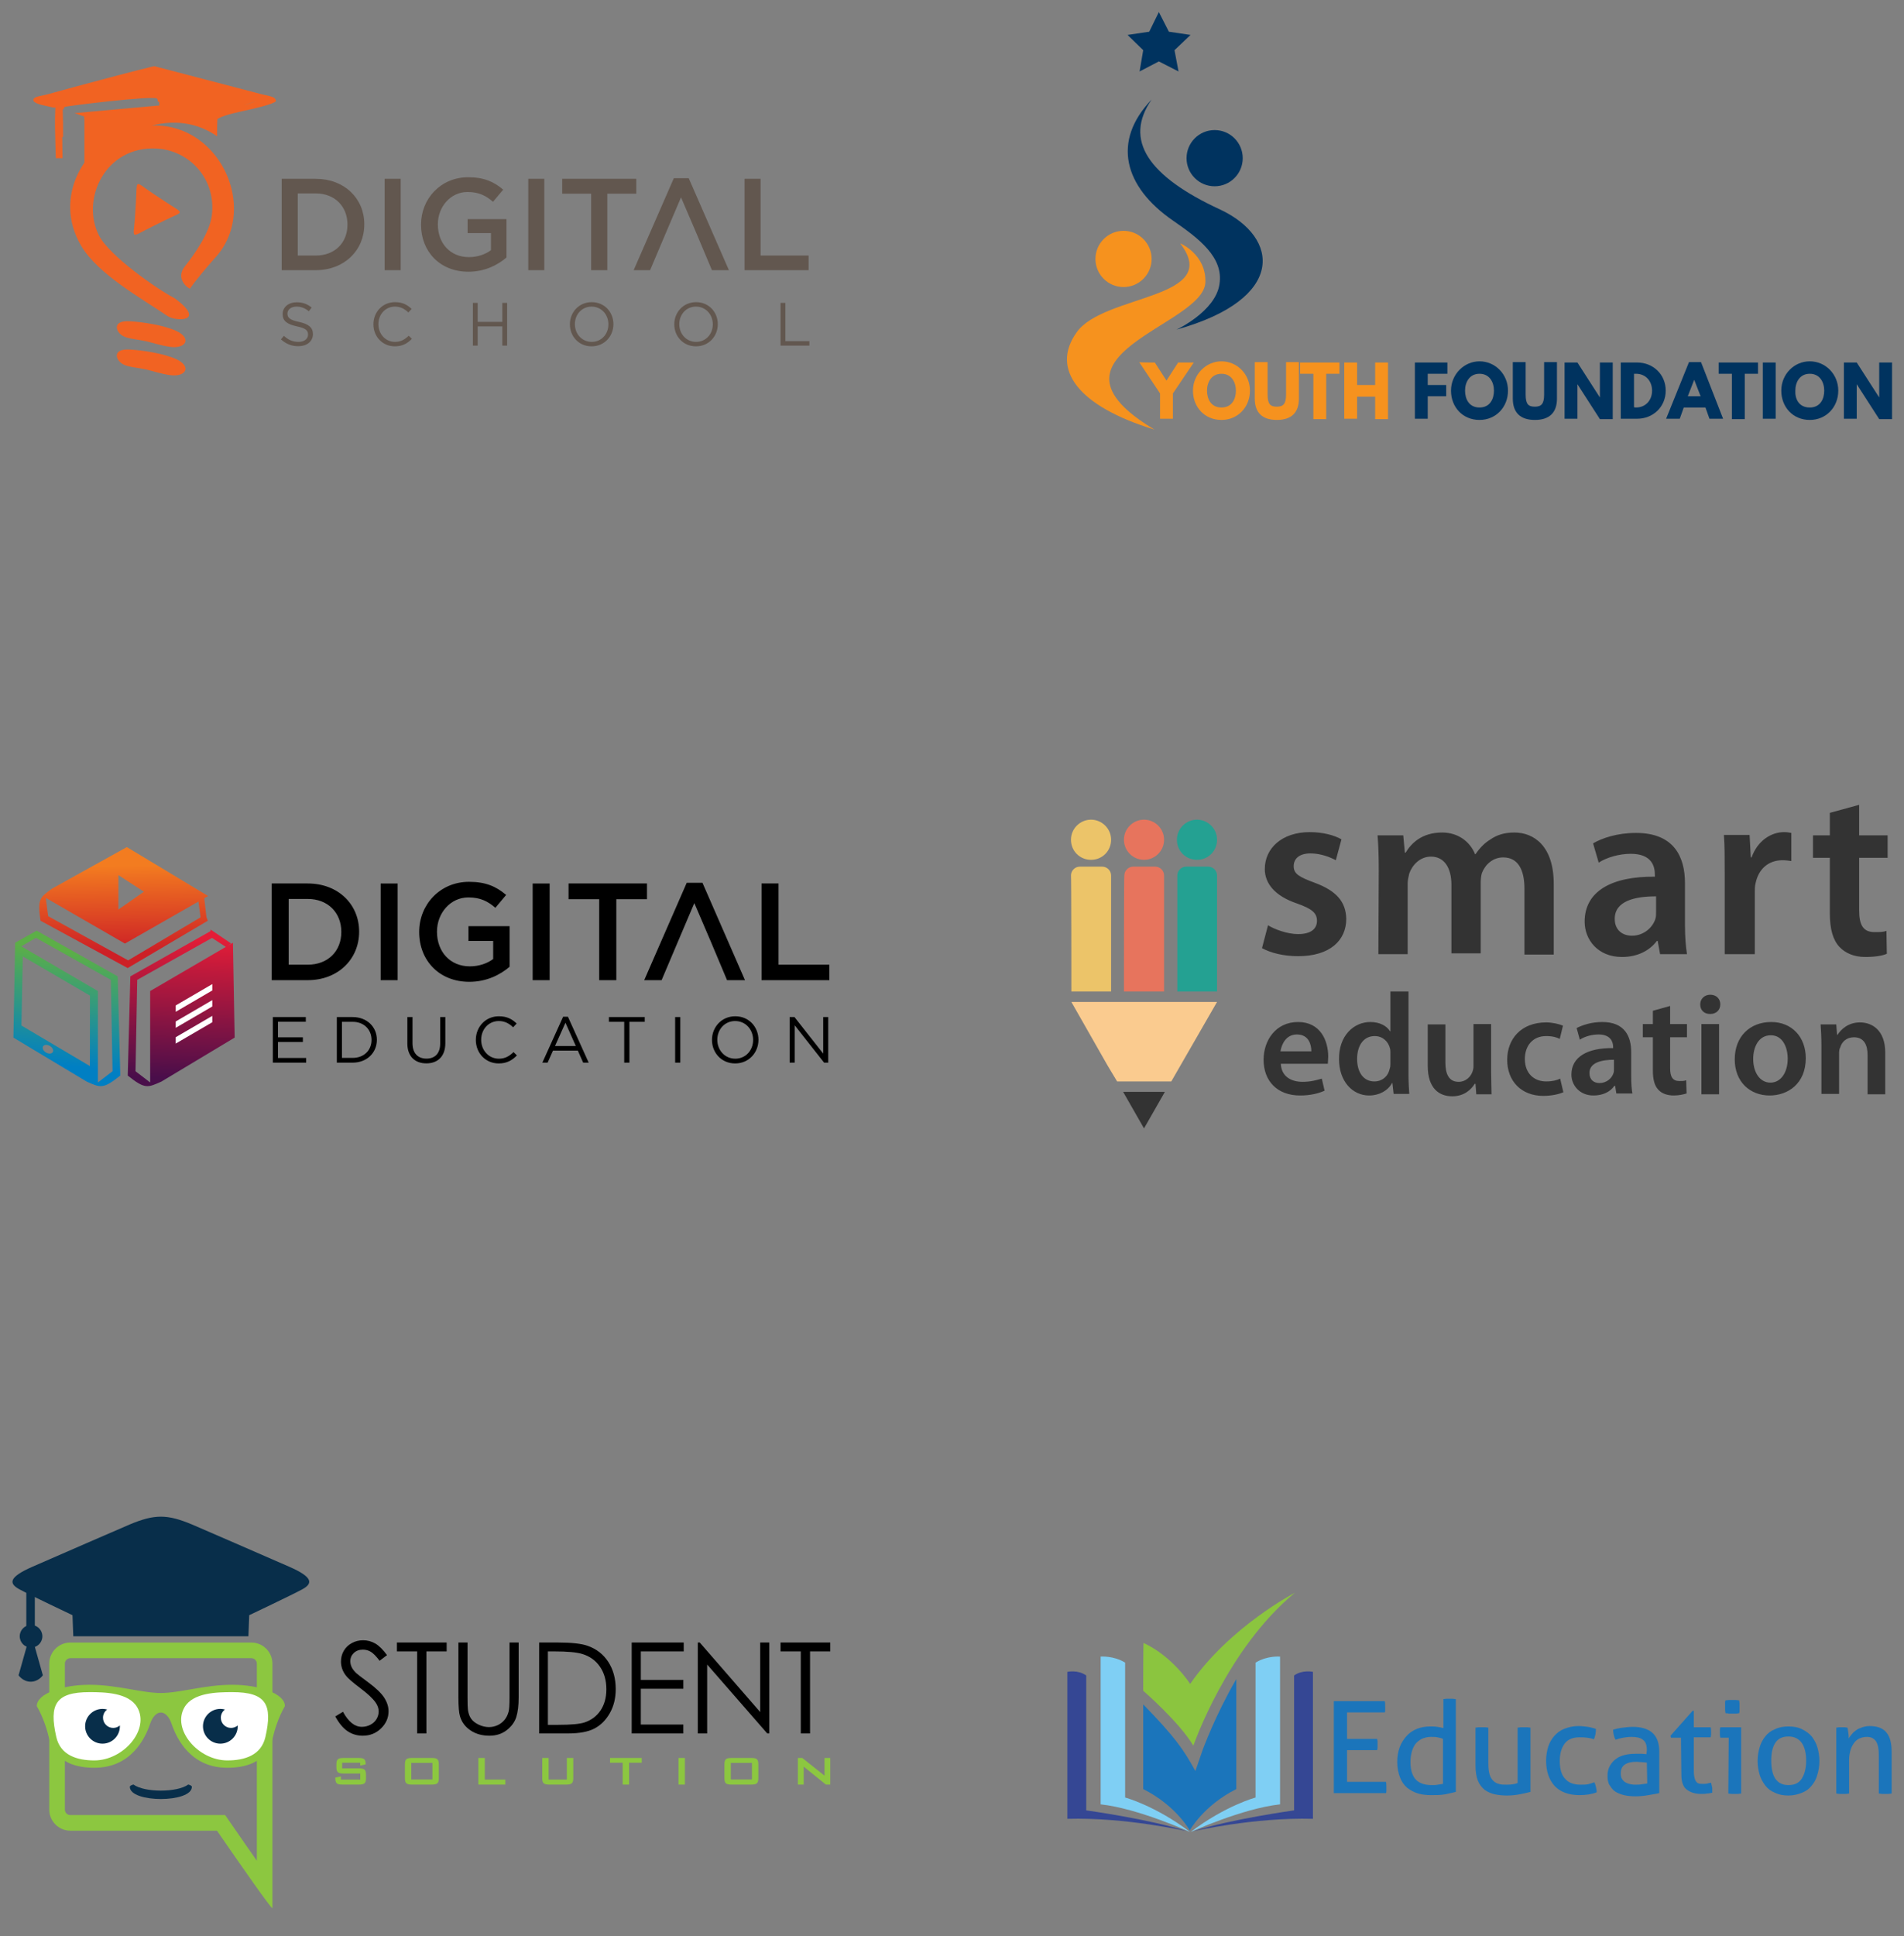 <svg width="427" height="434" viewBox="0 0 427 434" fill="none" xmlns="http://www.w3.org/2000/svg">
<rect x="0" y="0" width="427" height="434" fill="#808080" stroke="none"/>
<path fill-rule="evenodd" clip-rule="evenodd" d="M18.931 36.75V36.661V26.654L18.887 26.644C18.849 26.564 18.878 26.267 18.886 26.183L18.894 26.127L16.72 25.364L35.699 23.649C35.756 23.336 35.776 22.942 35.56 22.777C35.521 22.749 35.452 22.727 35.357 22.708C35.374 22.46 35.345 22.211 35.182 22.09C34.256 21.394 14.763 23.755 14.44 23.989C14.372 24.108 14.319 24.283 14.272 24.505L12.751 23.972C12.451 24.175 11.983 24.132 11.688 24.054C10.329 23.701 8.159 23.447 7.537 22.659C7.222 21.87 8.366 21.665 9.064 21.506C9.585 21.384 10.127 21.295 10.64 21.152C14.584 20.05 18.553 18.992 22.514 17.935C25.202 17.218 27.89 16.504 30.585 15.817C31.527 15.577 32.476 15.337 33.422 15.112C33.739 15.036 34.279 14.889 34.636 14.844L58.564 21.101C59.263 21.296 61.032 21.561 61.537 21.969C61.763 22.154 61.858 22.41 61.895 22.668C61.403 23.373 56.396 24.466 55.568 24.655C53.814 25.052 50.521 25.692 49.044 26.518L48.767 26.669L48.745 26.952C48.698 27.516 48.692 28.949 48.698 30.562C44.492 27.619 38.911 26.46 32.58 28.605L32.496 28.635C31.112 28.796 29.677 29.117 28.203 29.617C24.61 30.834 21.259 33.404 18.931 36.75ZM54.633 23.581C55.263 23.411 55.888 23.23 56.461 23.035L57.649 22.627L54.633 23.581Z" fill="#F16322"/>
<path fill-rule="evenodd" clip-rule="evenodd" d="M33.631 21.466C33.689 21.152 33.707 20.758 33.49 20.594C32.562 19.898 13.071 22.257 12.746 22.494C12 23.872 12.48 32.902 12.511 35.459H14.027L14.026 35.408C13.989 34.075 13.989 32.736 13.966 31.402L13.952 30.678L14.14 30.763V27.561L14.072 24.88L14.124 23.225L33.631 21.466Z" fill="#F16322"/>
<path fill-rule="evenodd" clip-rule="evenodd" d="M41.468 59.702C43.812 56.78 47.02 52.046 47.497 48.353C48.556 40.125 42.484 33.699 35.141 33.301C23.616 32.675 18.078 44.653 22.179 52.763C24.473 57.296 35.118 64.764 39.223 66.893C46.429 72.259 39.401 72.084 37.628 70.883C31.604 66.798 21.931 61.459 18.188 55.077C11.683 43.984 19.204 32.306 28.275 29.231C47.247 22.797 59.53 46.047 47.997 58.056C43.51 63.2 42.614 64.698 42.614 64.698C42.215 64.698 39.223 62.502 41.468 59.702Z" fill="#F16322"/>
<path fill-rule="evenodd" clip-rule="evenodd" d="M29.02 72.017C32.008 72.169 36.753 72.916 39.472 74.155C43.085 75.802 41.774 78.288 38.035 77.746C36.128 77.47 33.866 76.742 32.75 76.494C30.827 76.069 28.858 75.99 27.627 75.345C25.951 74.467 25.041 71.819 29.02 72.017Z" fill="#F16322"/>
<path fill-rule="evenodd" clip-rule="evenodd" d="M29.02 78.353C32.008 78.504 36.753 79.25 39.472 80.49C43.085 82.137 41.774 84.622 38.035 84.083C36.128 83.805 33.866 83.076 32.75 82.828C30.827 82.403 28.858 82.325 27.627 81.679C25.951 80.804 25.041 78.155 29.02 78.353Z" fill="#F16322"/>
<path fill-rule="evenodd" clip-rule="evenodd" d="M37.009 49.376L35.316 50.214L34.022 50.856C29.068 53.313 29.949 53.704 30.26 48.82L30.379 46.933L30.47 45.492C30.818 39.973 30.039 40.544 34.115 43.254L35.69 44.3L36.892 45.099C41.496 48.16 41.392 47.2 37.009 49.376Z" fill="#F16322"/>
<path fill-rule="evenodd" clip-rule="evenodd" d="M63.178 60.565H70.814C77.25 60.565 81.698 56.088 81.698 50.326V50.267C81.698 44.504 77.25 40.086 70.814 40.086H63.178V60.565ZM70.814 43.362C75.115 43.362 77.924 46.318 77.924 50.326V50.384C77.924 54.392 75.115 57.288 70.814 57.288H66.776V43.362H70.814ZM86.261 60.565H89.86V40.086H86.261V60.565ZM105.044 60.915C108.671 60.915 111.567 59.453 113.585 57.727V49.127H104.867V52.257H110.102V56.089C108.845 57.025 107.089 57.64 105.159 57.64C100.976 57.64 98.195 54.538 98.195 50.327V50.268C98.195 46.347 101.064 43.042 104.837 43.042C107.44 43.042 108.992 43.889 110.57 45.235L112.853 42.515C110.745 40.73 108.552 39.735 104.982 39.735C98.81 39.735 94.421 44.593 94.421 50.327V50.385C94.423 56.352 98.636 60.915 105.044 60.915ZM118.471 60.565H122.069V40.086H118.471V60.565ZM132.571 60.565H136.2V43.422H142.695V40.086H126.078V43.422H132.571V60.565ZM142.107 60.565L151.119 39.941H154.454L163.465 60.565H159.66C156.677 53.46 155.941 51.68 152.727 44.241C149.908 50.819 148.55 54.094 145.793 60.565H142.107ZM166.975 60.565H181.339V57.288H170.573V40.086H166.975V60.565Z" fill="#62574F"/>
<path fill-rule="evenodd" clip-rule="evenodd" d="M64.463 70.295C64.463 69.42 65.255 68.735 66.501 68.735C67.485 68.735 68.374 69.051 69.263 69.775L69.893 68.941C68.922 68.162 67.925 67.765 66.528 67.765C64.708 67.765 63.383 68.859 63.383 70.391C63.383 71.978 64.395 72.689 66.597 73.168C68.607 73.592 69.086 74.097 69.086 75C69.086 75.971 68.237 76.641 66.954 76.641C65.627 76.641 64.669 76.19 63.67 75.287L63 76.08C64.149 77.105 65.394 77.611 66.91 77.611C68.812 77.611 70.179 76.545 70.179 74.889C70.179 73.413 69.196 72.633 67.062 72.169C64.955 71.718 64.463 71.212 64.463 70.295ZM92.374 75.957L91.663 75.259C90.745 76.135 89.885 76.64 88.572 76.64C86.464 76.64 84.865 74.905 84.865 72.674C84.865 70.444 86.452 68.734 88.572 68.734C89.87 68.734 90.773 69.282 91.581 70.047L92.319 69.255C91.363 68.352 90.322 67.736 88.586 67.736C85.767 67.736 83.743 69.966 83.743 72.701C83.743 75.463 85.782 77.638 88.544 77.638C90.281 77.64 91.374 76.97 92.374 75.957ZM112.654 73.168V77.475H113.733V67.902H112.654V72.155H107.128V67.902H106.046V77.474H107.128V73.167L112.654 73.168ZM137.569 72.675C137.569 70.021 135.613 67.737 132.7 67.737C129.786 67.737 127.804 70.048 127.804 72.702C127.804 75.355 129.76 77.639 132.673 77.639C135.586 77.64 137.569 75.329 137.569 72.675ZM136.446 72.703C136.446 74.89 134.888 76.641 132.699 76.641C130.512 76.641 128.925 74.863 128.925 72.675C128.925 70.488 130.485 68.735 132.673 68.735C134.86 68.735 136.446 70.514 136.446 72.703ZM160.979 72.675C160.979 70.021 159.024 67.737 156.111 67.737C153.198 67.737 151.215 70.048 151.215 72.702C151.215 75.355 153.172 77.639 156.085 77.639C158.998 77.64 160.979 75.329 160.979 72.675ZM159.859 72.703C159.859 74.89 158.299 76.641 156.111 76.641C153.924 76.641 152.338 74.863 152.338 72.675C152.338 70.488 153.895 68.735 156.085 68.735C158.272 68.735 159.859 70.514 159.859 72.703ZM175.05 77.475H181.518V76.477H176.13V67.902H175.05V77.475Z" fill="#62574F"/>
<path d="M272.4 41.76C275.879 41.76 278.7 38.94 278.7 35.46C278.7 31.981 275.879 29.16 272.4 29.16C268.92 29.16 266.1 31.981 266.1 35.46C266.1 38.94 268.92 41.76 272.4 41.76Z" fill="#00335F"/>
<path d="M264.66 54.54C264.66 54.54 270.51 56.97 270.33 63.27C269.97 73.17 230.82 79.47 258.9 96.3C241.71 91.08 235.59 82.71 241.44 74.52C247.47 65.88 274.38 67.14 264.66 54.54Z" fill="#F6921E"/>
<path d="M251.97 64.35C255.449 64.35 258.27 61.529 258.27 58.05C258.27 54.571 255.449 51.75 251.97 51.75C248.491 51.75 245.67 54.571 245.67 58.05C245.67 61.529 248.491 64.35 251.97 64.35Z" fill="#F6921E"/>
<path d="M263.85 73.89C263.85 73.89 272.58 69.84 273.48 63.72C274.47 57.6 268.71 53.37 263.13 49.5C251.97 41.85 249.36 31.59 258.27 22.32C251.97 31.41 257.46 39.51 273.66 46.98C287.07 53.28 288.42 67.05 263.85 73.89Z" fill="#00335F"/>
<path d="M259.89 2.7L262.14 7.11L267 7.83L263.4 11.25L264.3 16.02L259.89 13.77L255.57 16.02L256.38 11.25L252.87 7.83L257.73 7.11L259.89 2.7Z" fill="#00335F"/>
<path d="M258.99 81.27L261.6 85.32L264.21 81.27H267.72L263.04 88.2V93.87H260.16V88.2L255.48 81.18C255.48 81.27 258.99 81.27 258.99 81.27Z" fill="#F6921E"/>
<path d="M273.93 81C277.44 81 280.32 83.88 280.32 87.57C280.32 91.26 277.62 94.14 273.93 94.14C270.15 94.14 267.54 91.26 267.54 87.57C267.54 83.88 270.51 81 273.93 81ZM273.93 91.35C276.27 91.35 277.17 89.46 277.17 87.57C277.17 85.68 276.18 83.79 273.93 83.79C271.68 83.79 270.69 85.68 270.69 87.57C270.69 89.46 271.59 91.35 273.93 91.35Z" fill="#F6921E"/>
<path d="M291.3 89.37C291.3 92.52 289.59 94.14 286.35 94.14C283.11 94.14 281.4 92.52 281.4 89.37V81.18H284.28V88.47C284.28 90.63 284.91 91.17 286.35 91.17C287.79 91.17 288.42 90.54 288.42 88.47V81.18H291.3V89.37Z" fill="#F6921E"/>
<path d="M291.48 81.269H300.39V83.79H297.42V93.96H294.54V83.79H291.57V81.269H291.48Z" fill="#F6921E"/>
<path d="M304.35 93.87H301.47V81.269H304.35V86.309H308.4V81.269H311.28V93.96H308.4V88.919H304.35V93.87Z" fill="#F6921E"/>
<path d="M324.6 83.79H320.19V86.309H324.33V88.829H320.19V93.87H317.31V81.269H324.6V83.79Z" fill="#00335F"/>
<path d="M331.8 81C335.31 81 338.19 83.88 338.19 87.57C338.19 91.26 335.49 94.14 331.8 94.14C328.02 94.14 325.41 91.26 325.41 87.57C325.41 83.88 328.38 81 331.8 81ZM331.8 91.35C334.14 91.35 335.04 89.46 335.04 87.57C335.04 85.68 334.05 83.79 331.8 83.79C329.55 83.79 328.56 85.68 328.56 87.57C328.56 89.46 329.46 91.35 331.8 91.35Z" fill="#00335F"/>
<path d="M349.17 89.37C349.17 92.52 347.46 94.14 344.22 94.14C340.98 94.14 339.27 92.52 339.27 89.37V81.18H342.15V88.47C342.15 90.63 342.78 91.17 344.22 91.17C345.66 91.17 346.29 90.54 346.29 88.47V81.18H349.17V89.37Z" fill="#00335F"/>
<path d="M353.76 93.87H350.88V81.269H353.76L358.8 89.1V81.269H361.68V93.96H358.8L353.76 86.129V93.87Z" fill="#00335F"/>
<path d="M367.17 81.269C370.68 81.269 373.56 83.879 373.56 87.57C373.56 91.26 370.68 93.87 367.17 93.87H363.48V81.269H367.17ZM366.9 91.35C369.06 91.35 370.5 89.73 370.5 87.57C370.5 85.409 369.06 83.79 366.9 83.79H366.45V91.26C366.45 91.35 366.9 91.35 366.9 91.35Z" fill="#00335F"/>
<path d="M386.43 93.87H383.37L382.47 91.35H377.61L376.71 93.87H373.65L378.78 81.18H381.48L386.43 93.87ZM379.95 85.14L378.51 88.83H381.39L379.95 85.14Z" fill="#00335F"/>
<path d="M385.35 81.269H394.26V83.79H391.29V93.96H388.41V83.79H385.44V81.269H385.35Z" fill="#00335F"/>
<path d="M398.22 93.87H395.34V81.269H398.22V93.87Z" fill="#00335F"/>
<path d="M405.87 81C409.38 81 412.26 83.88 412.26 87.57C412.26 91.26 409.56 94.14 405.87 94.14C402.09 94.14 399.48 91.26 399.48 87.57C399.48 83.88 402.36 81 405.87 81ZM405.87 91.35C408.21 91.35 409.11 89.46 409.11 87.57C409.11 85.68 408.12 83.79 405.87 83.79C403.62 83.79 402.63 85.68 402.63 87.57C402.54 89.46 403.44 91.35 405.87 91.35Z" fill="#00335F"/>
<path d="M416.4 93.87H413.52V81.269H416.4L421.44 89.1V81.269H424.32V93.96H421.44L416.4 86.129V93.87Z" fill="#00335F"/>
<path fill-rule="evenodd" clip-rule="evenodd" d="M3.006 232.606L3.394 211.339L8.227 208.633L26.399 218.879L26.979 241.113C23.113 244.206 22.525 243.837 19.439 242.466L3.006 232.606ZM4.805 229.896L20.161 238.983L20.173 223.188L5.116 214.405L4.805 229.896ZM11.179 234.473C10.576 234.122 9.894 234.168 9.657 234.575C9.42 234.982 9.718 235.597 10.321 235.948C10.924 236.299 11.606 236.253 11.843 235.846C12.08 235.439 11.782 234.824 11.179 234.473ZM3.394 211.339L21.954 222.166V242.66L25.239 240.147L24.853 219.653L8.05 210.237L4.775 212.146L3.394 211.339Z" fill="url(#paint0_linear_409_552)"/>
<path fill-rule="evenodd" clip-rule="evenodd" d="M52.624 232.606L52.237 211.339L51.155 211.97L51.815 211.485L47.224 208.383L47.201 208.747L29.23 218.88L28.649 241.114C32.516 244.207 33.103 243.838 36.19 242.467L52.624 232.606ZM50.644 212.27L33.676 222.166V242.66L30.39 240.147L30.776 219.654L47.548 210.255L50.644 212.27Z" fill="url(#paint1_linear_409_552)"/>
<path fill-rule="evenodd" clip-rule="evenodd" d="M28.445 189.896L46.669 200.865L45.804 201.36L46.3 205.6L46.597 206.404L28.635 217.019L9.091 206.404C8.347 201.51 8.959 201.185 11.69 199.198L28.445 189.896ZM26.554 196.181V203.893L32.27 199.897L26.554 196.181ZM44.506 202.1L28.012 211.524L10.265 201.278L10.799 205.381L28.74 215.293L44.982 205.636L44.506 202.1Z" fill="url(#paint2_linear_409_552)"/>
<path fill-rule="evenodd" clip-rule="evenodd" d="M39.407 225.395L47.612 220.608V222.034L39.407 226.82V225.395Z" fill="white"/>
<path fill-rule="evenodd" clip-rule="evenodd" d="M39.407 228.986L47.612 224.2V225.626L39.407 230.412V228.986Z" fill="white"/>
<path fill-rule="evenodd" clip-rule="evenodd" d="M39.407 232.519L47.612 227.732V229.16L39.407 233.945V232.519Z" fill="white"/>
<path fill-rule="evenodd" clip-rule="evenodd" d="M60.94 219.727H69.021C75.833 219.727 80.54 214.99 80.54 208.89V208.829C80.54 202.729 75.833 198.054 69.021 198.054H60.94V219.727ZM69.021 201.522C73.574 201.522 76.546 204.649 76.546 208.89V208.952C76.546 213.194 73.574 216.259 69.021 216.259H64.748V201.522H69.021ZM85.369 219.727H89.177V198.055H85.369V219.727ZM105.247 220.098C109.084 220.098 112.15 218.549 114.287 216.724V207.621H105.061V210.933H110.603V214.99C109.272 215.981 107.414 216.631 105.369 216.631C100.943 216.631 98.001 213.35 98.001 208.89V208.829C98.001 204.679 101.035 201.181 105.029 201.181C107.785 201.181 109.425 202.078 111.097 203.503L113.512 200.625C111.282 198.736 108.962 197.683 105.183 197.683C98.651 197.683 94.007 202.823 94.007 208.89V208.952C94.008 215.268 98.466 220.098 105.247 220.098ZM119.458 219.727H123.266V198.055H119.458V219.727ZM134.38 219.727H138.22V201.583H145.093V198.054H127.506V201.583H134.38L134.38 219.727ZM144.473 219.727L154.009 197.9H157.539L167.076 219.727H163.05C159.914 212.262 158.963 209.972 155.712 202.451C152.758 209.346 151.283 212.899 148.375 219.727H144.473ZM170.791 219.727H185.994V216.259H174.599V198.054H170.791V219.727Z" fill="black"/>
<path fill-rule="evenodd" clip-rule="evenodd" d="M68.582 228H61.192V238.222H68.656V237.17H62.347V233.591H67.925V232.541H62.347V229.05H68.582V228ZM84.52 233.095C84.52 230.205 82.299 228 79.087 228H75.539V238.222H79.087C82.3 238.221 84.52 235.987 84.52 233.095ZM83.323 233.125C83.323 235.403 81.672 237.155 79.087 237.155H76.692V229.065H79.087C81.672 229.064 83.323 230.846 83.323 233.125ZM99.872 228H98.717V233.942C98.717 236.177 97.522 237.316 95.638 237.316C93.68 237.316 92.512 236.075 92.512 233.869V227.999H91.357V233.942C91.357 236.833 93.082 238.381 95.609 238.381C98.163 238.381 99.872 236.833 99.872 233.854V228ZM115.926 236.6L115.166 235.856C114.19 236.791 113.269 237.331 111.867 237.331C109.617 237.331 107.91 235.476 107.91 233.095C107.91 230.715 109.604 228.891 111.867 228.891C113.252 228.891 114.217 229.475 115.08 230.292L115.869 229.445C114.848 228.48 113.736 227.824 111.882 227.824C108.873 227.824 106.713 230.205 106.713 233.125C106.713 236.075 108.888 238.397 111.838 238.397C113.692 238.397 114.861 237.682 115.926 236.6ZM127.367 227.926H126.285L121.626 238.222H122.81L124.022 235.52H129.587L130.784 238.222H132.026L127.367 227.926ZM129.133 234.483H124.474L126.81 229.27L129.133 234.483ZM141.157 229.064H144.59V227.999H136.557V229.064H139.99V238.221H141.158L141.157 229.064ZM151.413 228V238.222H152.568V228H151.413ZM170.095 233.095C170.095 230.262 168.008 227.824 164.897 227.824C161.787 227.824 159.669 230.292 159.669 233.125C159.669 235.958 161.756 238.397 164.867 238.397C167.979 238.397 170.095 235.929 170.095 233.095ZM168.898 233.125C168.898 235.461 167.233 237.331 164.897 237.331C162.561 237.331 160.865 235.433 160.865 233.095C160.865 230.759 162.531 228.891 164.868 228.891C167.205 228.89 168.898 230.788 168.898 233.125ZM184.617 236.191L178.176 228H177.096V238.222H178.221V229.839L184.82 238.222H185.742V228H184.617V236.191Z" fill="black"/>
<path fill-rule="evenodd" clip-rule="evenodd" d="M262.68 242.431L264.75 238.831L272.94 224.611H256.56H240.27L248.37 238.831L250.53 242.431H262.68Z" fill="#FACB8F"/>
<path fill-rule="evenodd" clip-rule="evenodd" d="M256.56 252.961L261.24 244.771H251.88L256.56 252.961Z" fill="#333333"/>
<path fill-rule="evenodd" clip-rule="evenodd" d="M240.27 222.271H249.18V196.261C249.18 195.181 248.28 194.281 247.2 194.281H242.16C241.08 194.281 240.18 195.181 240.18 196.261C240.27 196.261 240.27 222.271 240.27 222.271Z" fill="#ECC469"/>
<path fill-rule="evenodd" clip-rule="evenodd" d="M252.06 222.271H261.06V196.261C261.06 195.181 260.16 194.281 259.08 194.281H254.13C253.05 194.281 252.15 195.181 252.15 196.261C252.06 196.261 252.06 222.271 252.06 222.271Z" fill="#E7745D"/>
<path fill-rule="evenodd" clip-rule="evenodd" d="M264.03 222.271H272.94V196.261C272.94 195.181 272.04 194.281 270.96 194.281H266.01C264.93 194.281 264.03 195.181 264.03 196.261V222.271Z" fill="#24A192"/>
<path fill-rule="evenodd" clip-rule="evenodd" d="M244.68 183.751C247.11 183.751 249.18 185.731 249.18 188.251C249.18 190.771 247.2 192.751 244.68 192.751C242.16 192.751 240.18 190.771 240.18 188.251C240.18 185.731 242.25 183.751 244.68 183.751Z" fill="#ECC469"/>
<path fill-rule="evenodd" clip-rule="evenodd" d="M256.56 183.751C258.99 183.751 261.06 185.731 261.06 188.251C261.06 190.771 258.99 192.751 256.56 192.751C254.13 192.751 252.06 190.771 252.06 188.251C252.06 185.731 254.13 183.751 256.56 183.751Z" fill="#E7745D"/>
<path fill-rule="evenodd" clip-rule="evenodd" d="M268.439 183.751C270.869 183.751 272.939 185.731 272.939 188.251C272.939 190.771 270.959 192.751 268.439 192.751C265.919 192.751 263.939 190.771 263.939 188.251C263.939 185.731 266.009 183.751 268.439 183.751Z" fill="#24A192"/>
<path d="M283.02 212.551C285 213.631 287.88 214.351 291.12 214.351C298.23 214.351 301.92 210.841 301.92 205.981C301.83 202.111 299.67 199.681 294.81 197.881C291.39 196.621 290.13 195.901 290.13 194.191C290.13 192.481 291.39 191.311 293.91 191.311C296.25 191.311 298.41 192.211 299.58 192.841L300.84 188.161C299.31 187.261 296.7 186.541 293.73 186.541C287.52 186.541 283.65 190.141 283.65 194.821C283.65 197.971 285.81 200.851 290.94 202.561C294.18 203.731 295.35 204.631 295.35 206.431C295.35 208.141 294.09 209.401 291.12 209.401C288.69 209.401 285.81 208.321 284.37 207.421L283.02 212.551ZM309.12 213.901H315.69V198.061C315.69 197.341 315.87 196.531 316.05 195.811C316.68 194.011 318.39 192.031 320.91 192.031C323.97 192.031 325.5 194.641 325.5 198.331V213.721H332.07V197.971C332.07 197.251 332.16 196.261 332.34 195.721C333.06 193.831 334.77 192.211 337.11 192.211C340.35 192.211 341.88 194.821 341.88 199.231V213.991H348.45V198.151C348.45 189.601 343.95 186.631 339.63 186.631C337.38 186.631 335.67 187.171 334.14 188.251C332.97 188.971 331.89 190.051 330.9 191.491H330.81C329.64 188.611 326.94 186.631 323.43 186.631C318.84 186.631 316.5 189.061 315.24 191.131H315.06L314.7 187.261H308.94C309.12 189.511 309.21 192.121 309.21 195.181L309.12 213.901ZM377.88 197.971C377.88 192.121 375.45 186.721 366.9 186.721C362.67 186.721 359.25 187.891 357.27 189.061L358.53 193.381C360.33 192.211 363.12 191.401 365.73 191.401C370.5 191.401 371.13 194.281 371.13 196.081V196.531C361.32 196.441 355.38 199.861 355.38 206.611C355.38 210.661 358.35 214.531 363.75 214.531C367.26 214.531 369.96 213.091 371.58 210.931H371.76L372.3 213.901H378.33C378.06 212.191 377.88 209.941 377.88 207.511V197.971ZM371.4 204.541C371.4 205.081 371.4 205.531 371.22 206.071C370.59 207.961 368.61 209.761 366 209.761C363.84 209.761 362.13 208.501 362.13 205.981C362.13 201.931 366.72 200.941 371.4 200.941V204.541ZM386.79 213.901H393.54V200.041C393.54 199.321 393.54 198.601 393.72 197.971C394.35 194.911 396.51 192.841 399.75 192.841C400.47 192.841 401.1 192.931 401.73 193.021V186.721C401.19 186.631 400.83 186.541 400.11 186.541C397.23 186.541 394.17 188.431 392.82 192.211H392.64L392.37 187.171H386.61C386.79 189.511 386.79 192.121 386.79 195.721V213.901ZM410.37 182.221V187.261H406.59V192.301H410.37V204.811C410.37 208.321 411.09 210.751 412.53 212.281C413.79 213.631 415.77 214.531 418.29 214.531C420.45 214.531 422.16 214.261 423.15 213.811L423.06 208.681C422.34 208.951 421.62 208.951 420.36 208.951C417.84 208.951 416.94 207.331 416.94 204.091V192.301H423.33V187.261H416.94V180.421L410.37 182.221Z" fill="#333333"/>
<path d="M297.78 238.561C297.78 238.201 297.87 237.571 297.87 236.851C297.87 233.341 296.16 229.111 291.12 229.111C286.08 229.111 283.38 233.251 283.38 237.571C283.38 242.341 286.44 245.581 291.57 245.581C293.82 245.581 295.71 245.131 297.06 244.501L296.43 241.801C295.17 242.161 293.91 242.521 292.11 242.521C289.5 242.521 287.34 241.261 287.25 238.471H297.78V238.561ZM287.16 235.681C287.43 234.061 288.42 231.901 290.85 231.901C293.55 231.901 294.09 234.241 294.09 235.681H287.16ZM311.82 222.271V231.181H311.73C311.01 230.011 309.48 229.111 307.32 229.111C303.54 229.111 300.21 232.261 300.3 237.481C300.3 242.341 303.27 245.581 307.05 245.581C309.3 245.581 311.28 244.501 312.18 242.791H312.27L312.54 245.221H316.05C315.96 244.141 315.87 242.431 315.87 240.811V222.271H311.82ZM311.82 238.471C311.82 238.831 311.82 239.191 311.64 239.641C311.28 241.351 309.93 242.431 308.22 242.431C305.7 242.431 304.35 240.271 304.35 237.391C304.35 234.511 305.7 232.261 308.31 232.261C310.11 232.261 311.37 233.521 311.73 235.051C311.82 235.321 311.82 235.771 311.82 236.131V238.471ZM334.41 229.561H330.45V239.101C330.45 239.461 330.36 239.911 330.18 240.361C329.82 241.351 328.74 242.521 327.12 242.521C324.96 242.521 324.15 240.811 324.15 238.201V229.651H320.19V238.921C320.19 244.051 322.8 245.761 325.68 245.761C328.47 245.761 330 244.141 330.72 242.971H330.9L331.08 245.311H334.5C334.5 244.051 334.41 242.521 334.41 240.541V229.561ZM349.89 241.801C349.17 242.161 348.18 242.431 346.74 242.431C344.04 242.431 341.97 240.631 341.97 237.391C341.97 234.511 343.68 232.261 346.74 232.261C348.18 232.261 349.08 232.531 349.8 232.891L350.52 229.921C349.62 229.561 348.18 229.201 346.74 229.201C341.16 229.201 338.01 232.891 338.01 237.571C338.01 242.431 341.25 245.671 346.11 245.671C348.09 245.671 349.8 245.221 350.61 244.861L349.89 241.801ZM365.82 235.861C365.82 232.351 364.38 229.111 359.34 229.111C356.82 229.111 354.84 229.831 353.58 230.461L354.3 233.071C355.38 232.351 357 231.901 358.53 231.901C361.23 231.901 361.77 233.611 361.77 234.691V234.961C356.01 234.871 352.41 236.941 352.41 240.901C352.41 243.241 354.21 245.581 357.36 245.581C359.43 245.581 361.14 244.771 362.04 243.421H362.22L362.49 245.131H366.09C365.91 244.231 365.82 242.791 365.82 241.351V235.861ZM361.95 239.731C361.95 240.001 361.95 240.271 361.86 240.541C361.5 241.711 360.33 242.791 358.71 242.791C357.45 242.791 356.46 242.071 356.46 240.541C356.46 238.201 359.16 237.571 361.95 237.571V239.731ZM370.68 226.591V229.561H368.43V232.531H370.68V239.911C370.68 241.981 371.04 243.421 371.94 244.321C372.66 245.131 373.92 245.581 375.36 245.581C376.62 245.581 377.61 245.311 378.24 245.131L378.15 242.161C377.7 242.341 377.34 242.341 376.62 242.341C375.09 242.341 374.55 241.351 374.55 239.461V232.531H378.33V229.561H374.55V225.511L370.68 226.591ZM385.53 245.221V229.561H381.57V245.311H385.53V245.221ZM383.55 222.991C382.29 222.991 381.3 223.891 381.3 225.151C381.3 226.411 382.11 227.311 383.55 227.311C384.9 227.311 385.8 226.411 385.8 225.151C385.8 223.891 384.9 222.991 383.55 222.991ZM397.23 229.111C392.46 229.111 389.04 232.351 389.04 237.481C389.04 242.521 392.46 245.581 396.87 245.581C400.92 245.581 404.97 242.971 404.97 237.211C404.97 232.441 401.82 229.111 397.23 229.111ZM397.14 232.081C399.84 232.081 400.92 234.871 400.92 237.301C400.92 240.541 399.3 242.701 397.05 242.701C394.71 242.701 393.18 240.451 393.18 237.391C393.18 234.781 394.35 232.081 397.14 232.081ZM408.48 245.221H412.44V236.041C412.44 235.591 412.53 235.051 412.71 234.781C413.07 233.521 414.15 232.531 415.77 232.531C418.02 232.531 418.83 234.241 418.83 236.491V245.311H422.79V235.951C422.79 231.001 419.91 229.201 417.12 229.201C414.51 229.201 412.89 230.731 412.08 231.991H411.99L411.81 229.651H408.3C408.39 231.001 408.48 232.531 408.48 234.331V245.221Z" fill="#333333"/>
<path fill-rule="evenodd" clip-rule="evenodd" d="M16.437 366.814L16.256 362.085C16.256 362.085 6.614 357.522 4.333 356.271C2.051 355.02 1.757 353.622 7.35 351.193C12.944 348.763 26.799 342.71 29.081 341.753C34.659 339.414 37.486 339.414 43.065 341.753C45.346 342.71 59.202 348.763 64.796 351.193C70.389 353.622 70.095 355.019 67.813 356.271C65.532 357.522 55.89 362.085 55.89 362.085L55.71 366.814H16.437Z" fill="#082E4A"/>
<path d="M7.81 354.78H5.897V365.231H7.81V354.78Z" fill="#082E4A"/>
<path fill-rule="evenodd" clip-rule="evenodd" d="M6.964 364.275C8.366 364.275 9.503 365.412 9.503 366.814C9.503 368.216 8.366 369.353 6.964 369.353C5.562 369.353 4.425 368.216 4.425 366.814C4.425 365.412 5.562 364.275 6.964 364.275Z" fill="#082E4A"/>
<path fill-rule="evenodd" clip-rule="evenodd" d="M6.886 365.895L4.164 375.561C4.164 375.561 5.132 376.999 6.887 376.999C8.642 376.999 9.61 375.561 9.61 375.561L6.886 365.895Z" fill="#082E4A"/>
<path fill-rule="evenodd" clip-rule="evenodd" d="M57.598 417.13V372.933C57.598 372.272 57.045 371.719 56.384 371.719H15.763C15.101 371.719 14.549 372.272 14.549 372.933V405.681C14.549 406.342 15.102 406.895 15.763 406.895H50.495L51.538 408.407C52.777 410.202 54.018 411.995 55.264 413.785C56.04 414.901 56.818 416.016 57.598 417.13ZM15.763 368.22H56.383C58.976 368.22 61.096 370.341 61.096 372.933V389.307V389.334V389.414V389.546V389.728V389.958V390.235V390.556V390.92V391.326V391.772V392.255V392.775V393.33V393.917V394.537V395.186V395.861V396.564V397.292V398.041V398.812V399.602V400.409V401.233V402.071V402.921V403.782V404.653V405.53V405.68V427.739C61.096 428.318 53.724 417.733 48.658 410.393H15.763C13.17 410.393 11.049 408.272 11.049 405.68V372.933C11.049 370.34 13.171 368.22 15.763 368.22Z" fill="#8CC740"/>
<path fill-rule="evenodd" clip-rule="evenodd" d="M52.079 379.071C54.433 379.071 57.79 379.271 59.369 381.309C61.008 383.425 60.322 387.06 59.779 389.447C58.807 393.725 54.915 394.906 50.99 394.906C48.165 394.906 45.401 393.655 43.37 391.722C41.57 390.007 40.154 387.528 40.389 384.967C40.466 384.13 40.719 383.335 41.139 382.608C43.115 379.186 48.602 379.071 52.079 379.071ZM31.008 382.607C31.428 383.335 31.681 384.13 31.759 384.966C31.994 387.527 30.577 390.006 28.777 391.721C26.746 393.654 23.983 394.905 21.157 394.905C17.233 394.905 13.34 393.725 12.368 389.446C11.825 387.059 11.139 383.425 12.778 381.308C14.356 379.27 17.714 379.07 20.068 379.07C23.545 379.071 29.032 379.186 31.008 382.607Z" fill="white"/>
<path fill-rule="evenodd" clip-rule="evenodd" d="M59.522 389.388C58.586 393.508 54.833 394.643 50.989 394.643C44.406 394.643 38.505 387.694 41.367 382.738C43.267 379.447 48.651 379.334 52.079 379.334C59.679 379.334 61.183 382.084 59.522 389.388ZM12.623 389.388C13.559 393.508 17.312 394.643 21.156 394.643C27.74 394.643 33.64 387.694 30.779 382.738C28.879 379.447 23.494 379.334 20.066 379.334C12.468 379.334 10.964 382.084 12.623 389.388ZM36.073 379.53C31.8 379.53 26.268 377.687 20.067 377.687C13.866 377.687 8.252 379.697 8.252 382.463C9.744 385.048 10.598 387.91 11.018 389.753C11.437 391.596 13.029 396.29 21.157 396.29C29.286 396.29 32.47 389.921 33.643 386.485C34.817 383.046 37.329 383.046 38.503 386.485C39.676 389.921 42.861 396.29 50.989 396.29C59.117 396.29 60.709 391.597 61.128 389.753C61.547 387.91 62.401 385.048 63.894 382.463C63.894 379.697 58.279 377.687 52.078 377.687C45.877 377.687 40.347 379.53 36.073 379.53Z" fill="#8CC740"/>
<path fill-rule="evenodd" clip-rule="evenodd" d="M22.989 383.091C23.349 383.091 23.697 383.139 24.028 383.231C23.465 383.648 23.1 384.317 23.1 385.07C23.1 386.333 24.124 387.356 25.386 387.356C25.958 387.356 26.481 387.146 26.881 386.8C26.884 386.862 26.886 386.924 26.886 386.987C26.886 389.139 25.142 390.883 22.989 390.883C20.836 390.883 19.092 389.139 19.092 386.987C19.092 384.835 20.837 383.091 22.989 383.091Z" fill="#082E4A"/>
<path fill-rule="evenodd" clip-rule="evenodd" d="M49.416 383.091C49.776 383.091 50.124 383.139 50.455 383.231C49.892 383.648 49.527 384.317 49.527 385.07C49.527 386.333 50.55 387.356 51.813 387.356C52.385 387.356 52.908 387.146 53.308 386.8C53.311 386.862 53.313 386.924 53.313 386.987C53.313 389.139 51.568 390.883 49.416 390.883C47.264 390.883 45.519 389.139 45.519 386.987C45.52 384.835 47.264 383.091 49.416 383.091Z" fill="#082E4A"/>
<path fill-rule="evenodd" clip-rule="evenodd" d="M29.117 400.561C29.117 404.206 43.03 404.206 43.03 400.561C43.03 400.359 42.729 400.188 42.22 400.045C39.76 401.867 32.387 401.867 29.927 400.045C29.417 400.187 29.117 400.359 29.117 400.561Z" fill="#082E4A"/>
<path d="M175.049 370.202V368.215H186.203V370.202H181.663V388.592H179.591V370.202H175.049ZM156.493 388.592V368.214H156.933L170.485 383.801V368.214H172.528V388.592H172.065L158.594 373.144V388.592H156.493ZM141.669 368.214H153.334V370.201H143.713V376.586H153.25V378.573H143.712V386.605H153.249V388.592H141.669V368.214ZM122.872 386.663H125.223C128.032 386.663 129.976 386.487 131.065 386.137C132.593 385.636 133.799 384.742 134.674 383.446C135.548 382.146 135.984 380.561 135.984 378.688C135.984 376.725 135.511 375.041 134.56 373.65C133.614 372.255 132.289 371.3 130.597 370.784C129.324 370.396 127.229 370.203 124.31 370.203H122.872V386.663ZM120.913 388.592V368.214H125.142C128.188 368.214 130.401 368.46 131.778 368.948C133.756 369.644 135.303 370.84 136.414 372.552C137.526 374.26 138.084 376.294 138.084 378.659C138.084 380.703 137.644 382.496 136.759 384.046C135.88 385.598 134.729 386.747 133.324 387.485C131.915 388.223 129.938 388.592 127.398 388.592H120.913ZM102.807 368.214H104.851V380.522C104.851 381.979 104.88 382.892 104.936 383.252C105.035 384.055 105.271 384.728 105.64 385.267C106.009 385.806 106.577 386.26 107.343 386.624C108.109 386.988 108.88 387.173 109.661 387.173C110.332 387.173 110.98 387.031 111.6 386.743C112.215 386.459 112.735 386.061 113.152 385.551C113.569 385.045 113.871 384.43 114.064 383.711C114.201 383.19 114.272 382.131 114.272 380.523V368.214H116.315V380.513C116.315 382.334 116.135 383.805 115.781 384.926C115.426 386.047 114.712 387.026 113.648 387.853C112.579 388.686 111.287 389.103 109.769 389.103C108.123 389.103 106.713 388.709 105.54 387.924C104.362 387.14 103.577 386.104 103.18 384.808C102.929 384.013 102.806 382.585 102.806 380.513V368.214H102.807ZM89.015 370.202V368.215H100.168V370.202H95.628V388.592H93.556V370.202H89.015ZM75.189 384.78L76.921 383.739C78.141 385.991 79.55 387.117 81.149 387.117C81.835 387.117 82.478 386.956 83.078 386.639C83.679 386.322 84.138 385.892 84.45 385.358C84.767 384.823 84.923 384.255 84.923 383.655C84.923 382.974 84.691 382.307 84.228 381.65C83.59 380.746 82.426 379.653 80.728 378.381C79.025 377.095 77.966 376.167 77.549 375.594C76.825 374.634 76.466 373.594 76.466 372.478C76.466 371.593 76.678 370.785 77.104 370.056C77.53 369.328 78.131 368.755 78.906 368.334C79.682 367.913 80.519 367.705 81.427 367.705C82.392 367.705 83.295 367.942 84.132 368.42C84.969 368.892 85.859 369.768 86.795 371.04L85.13 372.302C84.359 371.285 83.702 370.614 83.158 370.292C82.613 369.965 82.023 369.805 81.384 369.805C80.556 369.805 79.88 370.056 79.354 370.552C78.829 371.053 78.564 371.663 78.564 372.397C78.564 372.837 78.659 373.267 78.843 373.683C79.028 374.1 79.368 374.549 79.86 375.041C80.125 375.297 81.009 375.978 82.504 377.075C84.274 378.381 85.489 379.54 86.147 380.552C86.804 381.569 87.136 382.59 87.136 383.617C87.136 385.093 86.573 386.379 85.452 387.467C84.326 388.56 82.959 389.104 81.35 389.104C80.111 389.104 78.985 388.773 77.978 388.111C76.972 387.447 76.04 386.336 75.189 384.78Z" fill="black"/>
<path d="M186.202 400.058H185.216L180.242 396.038V400.058H178.937V394.091H179.923L184.91 398.054V394.091H186.202V400.058ZM168.637 398.916V395.192H163.9V398.916H168.637ZM170.067 398.648C170.067 399.212 169.956 399.588 169.734 399.776C169.512 399.964 169.114 400.058 168.54 400.058H163.997C163.423 400.058 163.025 399.966 162.802 399.782C162.58 399.599 162.469 399.221 162.469 398.648V395.502C162.469 394.928 162.581 394.55 162.802 394.366C163.025 394.183 163.423 394.091 163.997 394.091H168.54C169.114 394.091 169.512 394.183 169.734 394.366C169.956 394.55 170.067 394.928 170.067 395.502V398.648ZM153.599 400.058H152.168V394.091H153.599V400.058ZM143.924 395.164H141.076V400.058H139.645V395.164H136.811V394.092H143.923L143.924 395.164ZM128.566 398.648C128.566 399.212 128.453 399.588 128.226 399.776C127.999 399.964 127.599 400.058 127.025 400.058H123.135C122.561 400.058 122.163 399.964 121.94 399.776C121.718 399.588 121.607 399.212 121.607 398.648V394.091H123.038V398.943H127.123V394.091H128.567V398.648H128.566ZM113.335 400.058H107.279V394.091H108.723V398.943H113.335V400.058ZM96.977 398.916V395.192H92.24V398.916H96.977ZM98.408 398.648C98.408 399.212 98.297 399.588 98.075 399.776C97.853 399.964 97.454 400.058 96.881 400.058H92.338C91.764 400.058 91.367 399.966 91.144 399.782C90.922 399.599 90.811 399.221 90.811 398.648V395.502C90.811 394.928 90.922 394.55 91.144 394.366C91.367 394.183 91.765 394.091 92.338 394.091H96.881C97.455 394.091 97.853 394.183 98.075 394.366C98.297 394.55 98.408 394.928 98.408 395.502V398.648ZM82.079 398.648C82.079 399.212 81.968 399.588 81.746 399.776C81.523 399.964 81.125 400.058 80.551 400.058H76.732C76.102 400.058 75.688 399.953 75.489 399.74C75.29 399.529 75.19 399.107 75.19 398.477L76.468 398.238V398.944H80.788V397.576H76.982C76.408 397.576 76.014 397.487 75.801 397.307C75.561 397.11 75.44 396.729 75.44 396.165V395.502C75.44 394.938 75.561 394.557 75.801 394.36C76.014 394.181 76.408 394.092 76.982 394.092H80.468C81.061 394.092 81.466 394.186 81.683 394.373C81.901 394.562 82.01 394.948 82.01 395.53L80.773 395.798V395.164H76.732V396.419H80.55C81.124 396.419 81.522 396.511 81.745 396.694C81.967 396.877 82.078 397.255 82.078 397.829L82.079 398.648Z" fill="#8CC740"/>
<path d="M252.329 372.72V402.96C252.329 402.96 259.079 404.76 266.909 410.7C266.909 410.7 255.209 405.39 246.839 404.49V371.37C246.749 371.37 249.719 371.1 252.329 372.72Z" fill="#7FCFF4"/>
<path d="M281.58 372.72V402.96C281.58 402.96 274.83 404.76 267 410.7C267 410.7 278.7 405.39 287.07 404.49V371.37C287.07 371.37 284.19 371.1 281.58 372.72Z" fill="#7FCFF4"/>
<path d="M239.37 374.79C239.37 374.79 241.71 374.25 243.6 375.6V405.84C243.6 405.84 257.91 407.82 266.19 410.52C266.19 410.52 252.6 407.37 239.37 407.73V374.79Z" fill="#354794"/>
<path d="M294.449 374.79C294.449 374.79 292.109 374.25 290.219 375.6V405.84C290.219 405.84 275.909 407.82 267.629 410.52C267.629 410.52 281.219 407.37 294.449 407.73V374.79Z" fill="#354794"/>
<path d="M299.129 381.36H310.559C310.649 381.72 310.649 382.17 310.649 382.62C310.649 382.8 310.649 383.07 310.649 383.25C310.649 383.52 310.649 383.7 310.559 383.88H302.099V389.82H308.849C308.849 390 308.939 390.18 308.939 390.45C308.939 390.63 308.939 390.9 308.939 391.08C308.939 391.26 308.939 391.53 308.939 391.71C308.939 391.98 308.849 392.16 308.849 392.34H302.099V399.45H310.829C310.919 399.81 310.919 400.26 310.919 400.71C310.919 400.89 310.919 401.16 310.919 401.34C310.919 401.61 310.919 401.79 310.829 401.97H299.129V381.36Z" fill="#1B75BB"/>
<path d="M323.61 380.91C323.79 380.91 324.06 380.82 324.33 380.82C324.6 380.82 324.87 380.82 325.05 380.82C325.23 380.82 325.5 380.82 325.77 380.82C326.04 380.82 326.31 380.91 326.49 380.91V401.7C325.77 401.88 324.96 402.06 324.06 402.24C323.16 402.42 322.17 402.42 321 402.42C319.92 402.42 318.93 402.33 318.03 402.06C317.13 401.79 316.32 401.34 315.6 400.8C314.88 400.17 314.34 399.45 313.98 398.46C313.62 397.56 313.35 396.39 313.35 394.95C313.35 393.78 313.53 392.7 313.89 391.71C314.25 390.72 314.79 389.91 315.42 389.19C316.05 388.47 316.86 387.93 317.76 387.57C318.66 387.21 319.65 387.03 320.82 387.03C321.36 387.03 321.81 387.03 322.35 387.12C322.89 387.21 323.34 387.3 323.7 387.39V380.91H323.61ZM323.61 389.82C323.25 389.64 322.8 389.55 322.35 389.46C321.9 389.37 321.45 389.37 320.91 389.37C320.1 389.37 319.47 389.55 318.84 389.82C318.3 390.09 317.76 390.54 317.4 390.99C317.04 391.53 316.77 392.07 316.59 392.79C316.41 393.51 316.32 394.23 316.32 395.04C316.32 396.84 316.77 398.19 317.58 399C318.39 399.81 319.56 400.17 321.09 400.17C321.63 400.17 322.08 400.17 322.44 400.08C322.89 399.99 323.25 399.99 323.61 399.9C323.61 399.81 323.61 389.82 323.61 389.82Z" fill="#1B75BB"/>
<path d="M330.899 387.3C331.079 387.3 331.349 387.21 331.619 387.21C331.889 387.21 332.159 387.21 332.339 387.21C332.519 387.21 332.789 387.21 333.059 387.21C333.329 387.21 333.599 387.3 333.779 387.3V395.4C333.779 396.3 333.869 397.11 334.049 397.74C334.229 398.37 334.499 398.82 334.859 399.18C335.219 399.54 335.669 399.81 336.119 399.9C336.659 400.08 337.199 400.08 337.829 400.08C338.819 400.08 339.629 399.99 340.349 399.72V387.3C340.529 387.3 340.799 387.21 341.069 387.21C341.339 387.21 341.609 387.21 341.789 387.21C341.969 387.21 342.239 387.21 342.509 387.21C342.779 387.21 343.049 387.3 343.229 387.3V401.7C342.509 401.88 341.789 402.06 340.799 402.24C339.899 402.42 338.909 402.51 337.919 402.51C337.019 402.51 336.119 402.42 335.219 402.24C334.409 402.06 333.599 401.7 332.969 401.25C332.339 400.71 331.799 400.08 331.439 399.18C331.079 398.28 330.899 397.11 330.899 395.58V387.3Z" fill="#1B75BB"/>
<path d="M357.539 399.54C357.719 399.81 357.809 400.17 357.899 400.53C357.989 400.89 358.079 401.34 358.079 401.79C356.909 402.24 355.649 402.42 354.209 402.42C351.779 402.42 349.889 401.7 348.629 400.35C347.369 398.91 346.739 397.11 346.739 394.68C346.739 393.6 346.919 392.52 347.189 391.62C347.459 390.72 347.999 389.82 348.539 389.19C349.169 388.47 349.889 387.93 350.789 387.57C351.689 387.21 352.769 386.94 353.939 386.94C354.749 386.94 355.469 387.03 356.099 387.12C356.729 387.21 357.269 387.39 357.899 387.57C357.899 387.93 357.899 388.29 357.809 388.74C357.719 389.19 357.629 389.55 357.449 389.91C356.549 389.55 355.469 389.46 354.209 389.46C352.769 389.46 351.599 389.91 350.879 390.9C350.159 391.89 349.799 393.15 349.799 394.77C349.799 396.66 350.249 398.01 351.059 398.82C351.869 399.72 353.039 400.08 354.479 400.08C355.019 400.08 355.559 400.08 356.099 399.99C356.549 399.9 357.089 399.72 357.539 399.54Z" fill="#1B75BB"/>
<path d="M369.329 392.34C369.329 391.17 369.059 390.45 368.429 390C367.889 389.55 366.989 389.37 365.909 389.37C365.189 389.37 364.559 389.46 364.019 389.55C363.479 389.64 362.849 389.82 362.309 390C361.949 389.37 361.769 388.56 361.769 387.75C362.399 387.57 363.119 387.39 363.929 387.3C364.739 387.21 365.459 387.12 366.179 387.12C368.069 387.12 369.599 387.57 370.589 388.47C371.579 389.37 372.119 390.72 372.119 392.7V401.97C371.399 402.15 370.589 402.24 369.689 402.42C368.699 402.6 367.709 402.69 366.719 402.69C365.819 402.69 364.919 402.6 364.199 402.42C363.479 402.24 362.759 401.97 362.219 401.61C361.679 401.25 361.319 400.71 360.959 400.17C360.599 399.63 360.509 398.82 360.509 398.01C360.509 397.2 360.689 396.48 361.049 395.85C361.409 395.22 361.859 394.68 362.399 394.32C362.939 393.87 363.659 393.6 364.379 393.42C365.099 393.24 365.909 393.15 366.719 393.15C367.349 393.15 367.799 393.15 368.249 393.15C368.609 393.15 368.969 393.24 369.239 393.24L369.329 392.34ZM369.329 395.13C369.059 395.13 368.699 395.04 368.249 395.04C367.799 395.04 367.439 394.95 367.079 394.95C365.909 394.95 365.009 395.13 364.379 395.58C363.749 396.03 363.479 396.66 363.479 397.56C363.479 398.1 363.569 398.55 363.839 398.91C364.109 399.27 364.289 399.45 364.649 399.63C365.009 399.81 365.279 399.9 365.729 399.99C366.179 400.08 366.449 400.08 366.809 400.08C367.259 400.08 367.709 400.08 368.159 399.99C368.609 399.9 369.059 399.9 369.419 399.81L369.329 395.13Z" fill="#1B75BB"/>
<path d="M376.98 389.551H374.73L374.64 389.101L379.59 383.521H379.86V387.211H383.64C383.73 387.571 383.73 387.931 383.73 388.291C383.73 388.471 383.73 388.741 383.73 388.921C383.73 389.101 383.64 389.281 383.64 389.461H379.86V396.211C379.86 397.021 379.86 397.651 379.95 398.191C380.04 398.641 380.13 399.001 380.31 399.271C380.49 399.541 380.67 399.721 380.94 399.811C381.21 399.901 381.57 399.901 382.02 399.901C382.38 399.901 382.65 399.901 382.92 399.811C383.19 399.721 383.46 399.721 383.73 399.631C383.82 399.991 383.91 400.441 384 400.801C384 401.161 384 401.521 384 401.881C383.64 401.971 383.19 402.061 382.83 402.061C382.38 402.151 381.93 402.151 381.48 402.151C380.13 402.151 379.05 401.791 378.24 401.161C377.43 400.531 377.07 399.361 377.07 397.831L376.98 389.551Z" fill="#1B75BB"/>
<path d="M387.689 389.55H385.799C385.799 389.37 385.709 389.19 385.709 389.01C385.709 388.83 385.709 388.65 385.709 388.38C385.709 388.11 385.709 388.02 385.709 387.75C385.709 387.57 385.799 387.39 385.799 387.21H390.479V402.06C390.299 402.06 390.029 402.15 389.759 402.15C389.489 402.15 389.219 402.15 389.039 402.15C388.859 402.15 388.589 402.15 388.319 402.15C388.049 402.15 387.779 402.06 387.599 402.06L387.689 389.55ZM386.969 384.06C386.969 383.79 386.879 383.61 386.879 383.34C386.879 383.07 386.879 382.8 386.879 382.62C386.879 382.44 386.879 382.17 386.879 381.9C386.879 381.63 386.879 381.36 386.969 381.18C387.239 381.18 387.509 381.09 387.779 381.09C388.049 381.09 388.319 381.09 388.499 381.09C388.679 381.09 388.949 381.09 389.219 381.09C389.489 381.09 389.759 381.18 390.029 381.18C390.029 381.36 390.119 381.63 390.119 381.9C390.119 382.17 390.119 382.44 390.119 382.62C390.119 382.8 390.119 383.07 390.119 383.34C390.119 383.61 390.119 383.88 390.029 384.06C389.759 384.06 389.579 384.15 389.219 384.15C388.949 384.15 388.679 384.15 388.499 384.15C388.229 384.15 388.049 384.15 387.689 384.15C387.509 384.06 387.239 384.06 386.969 384.06Z" fill="#1B75BB"/>
<path d="M401.099 402.51C399.929 402.51 398.939 402.33 398.039 401.88C397.139 401.52 396.419 400.98 395.879 400.26C395.339 399.54 394.889 398.73 394.619 397.83C394.349 396.93 394.169 395.85 394.169 394.77C394.169 393.69 394.349 392.61 394.619 391.71C394.889 390.81 395.339 389.91 395.879 389.28C396.419 388.56 397.139 388.02 398.039 387.66C398.939 387.21 399.929 387.03 401.099 387.03C402.269 387.03 403.259 387.21 404.159 387.66C405.059 388.11 405.779 388.65 406.319 389.28C406.859 390 407.309 390.81 407.579 391.71C407.849 392.61 408.029 393.69 408.029 394.77C408.029 395.85 407.849 396.93 407.579 397.83C407.309 398.82 406.859 399.63 406.319 400.26C405.779 400.98 405.059 401.52 404.159 401.88C403.259 402.24 402.269 402.51 401.099 402.51ZM401.099 400.17C402.449 400.17 403.439 399.72 404.069 398.73C404.699 397.74 405.059 396.39 405.059 394.68C405.059 392.97 404.699 391.62 404.069 390.72C403.439 389.82 402.449 389.28 401.099 389.28C399.749 389.28 398.759 389.73 398.129 390.72C397.499 391.71 397.229 392.97 397.229 394.68C397.229 396.39 397.499 397.74 398.129 398.73C398.849 399.72 399.749 400.17 401.099 400.17Z" fill="#1B75BB"/>
<path d="M411.81 387.3C411.99 387.3 412.26 387.21 412.44 387.21C412.62 387.21 412.89 387.21 413.07 387.21C413.25 387.21 413.52 387.21 413.7 387.21C413.88 387.21 414.06 387.3 414.33 387.3C414.42 387.57 414.42 388.02 414.51 388.47C414.6 388.92 414.6 389.37 414.6 389.73C414.78 389.37 415.05 389.1 415.32 388.74C415.59 388.38 415.95 388.11 416.31 387.84C416.67 387.57 417.12 387.39 417.66 387.21C418.2 387.03 418.74 386.94 419.28 386.94C420.99 386.94 422.25 387.39 423.06 388.38C423.87 389.37 424.23 390.81 424.23 392.7V402.06C424.05 402.06 423.78 402.15 423.51 402.15C423.24 402.15 422.97 402.15 422.79 402.15C422.61 402.15 422.34 402.15 422.07 402.15C421.8 402.15 421.53 402.06 421.35 402.06V393.42C421.35 392.07 421.17 391.08 420.72 390.36C420.27 389.73 419.64 389.37 418.74 389.37C418.2 389.37 417.66 389.46 417.21 389.64C416.76 389.82 416.31 390.09 415.95 390.54C415.59 390.99 415.32 391.44 415.05 392.16C414.87 392.79 414.69 393.6 414.69 394.5V402.06C414.51 402.06 414.24 402.15 413.97 402.15C413.7 402.15 413.43 402.15 413.25 402.15C413.07 402.15 412.8 402.15 412.53 402.15C412.26 402.15 411.99 402.06 411.81 402.06V387.3Z" fill="#1B75BB"/>
<path d="M269.789 392.07L268.079 397.02C265.469 392.25 263.489 389.37 256.379 382.08C256.379 389.46 256.379 397.65 256.379 401.07C263.759 404.76 266.819 410.34 266.819 410.34C266.819 410.34 269.879 404.76 277.259 401.07C277.259 396.75 277.259 384.6 277.259 376.41C272.399 384.78 269.879 391.98 269.789 392.07Z" fill="#1B75BB"/>
<path d="M256.379 379.021C256.379 379.021 264.479 386.041 267.629 391.351C267.629 391.351 275.099 369.661 290.399 357.061C290.399 357.061 275.819 364.621 266.909 377.491C266.909 377.491 263.039 371.371 256.469 368.311C256.379 368.311 256.379 379.021 256.379 379.021Z" fill="#8BC53F"/>
<defs>
<linearGradient id="paint0_linear_409_552" x1="13.645" y1="238.789" x2="16.773" y2="213.309" gradientUnits="userSpaceOnUse">
<stop stop-color="#007FC3"/>
<stop offset="1" stop-color="#5CAF47"/>
</linearGradient>
<linearGradient id="paint1_linear_409_552" x1="40.364" y1="241.87" x2="41.475" y2="210.051" gradientUnits="userSpaceOnUse">
<stop stop-color="#490E4A"/>
<stop offset="1" stop-color="#E41D37"/>
</linearGradient>
<linearGradient id="paint2_linear_409_552" x1="27.591" y1="193.974" x2="27.928" y2="213.288" gradientUnits="userSpaceOnUse">
<stop stop-color="#F37C20"/>
<stop offset="1" stop-color="#CD2026"/>
</linearGradient>
</defs>
</svg>
